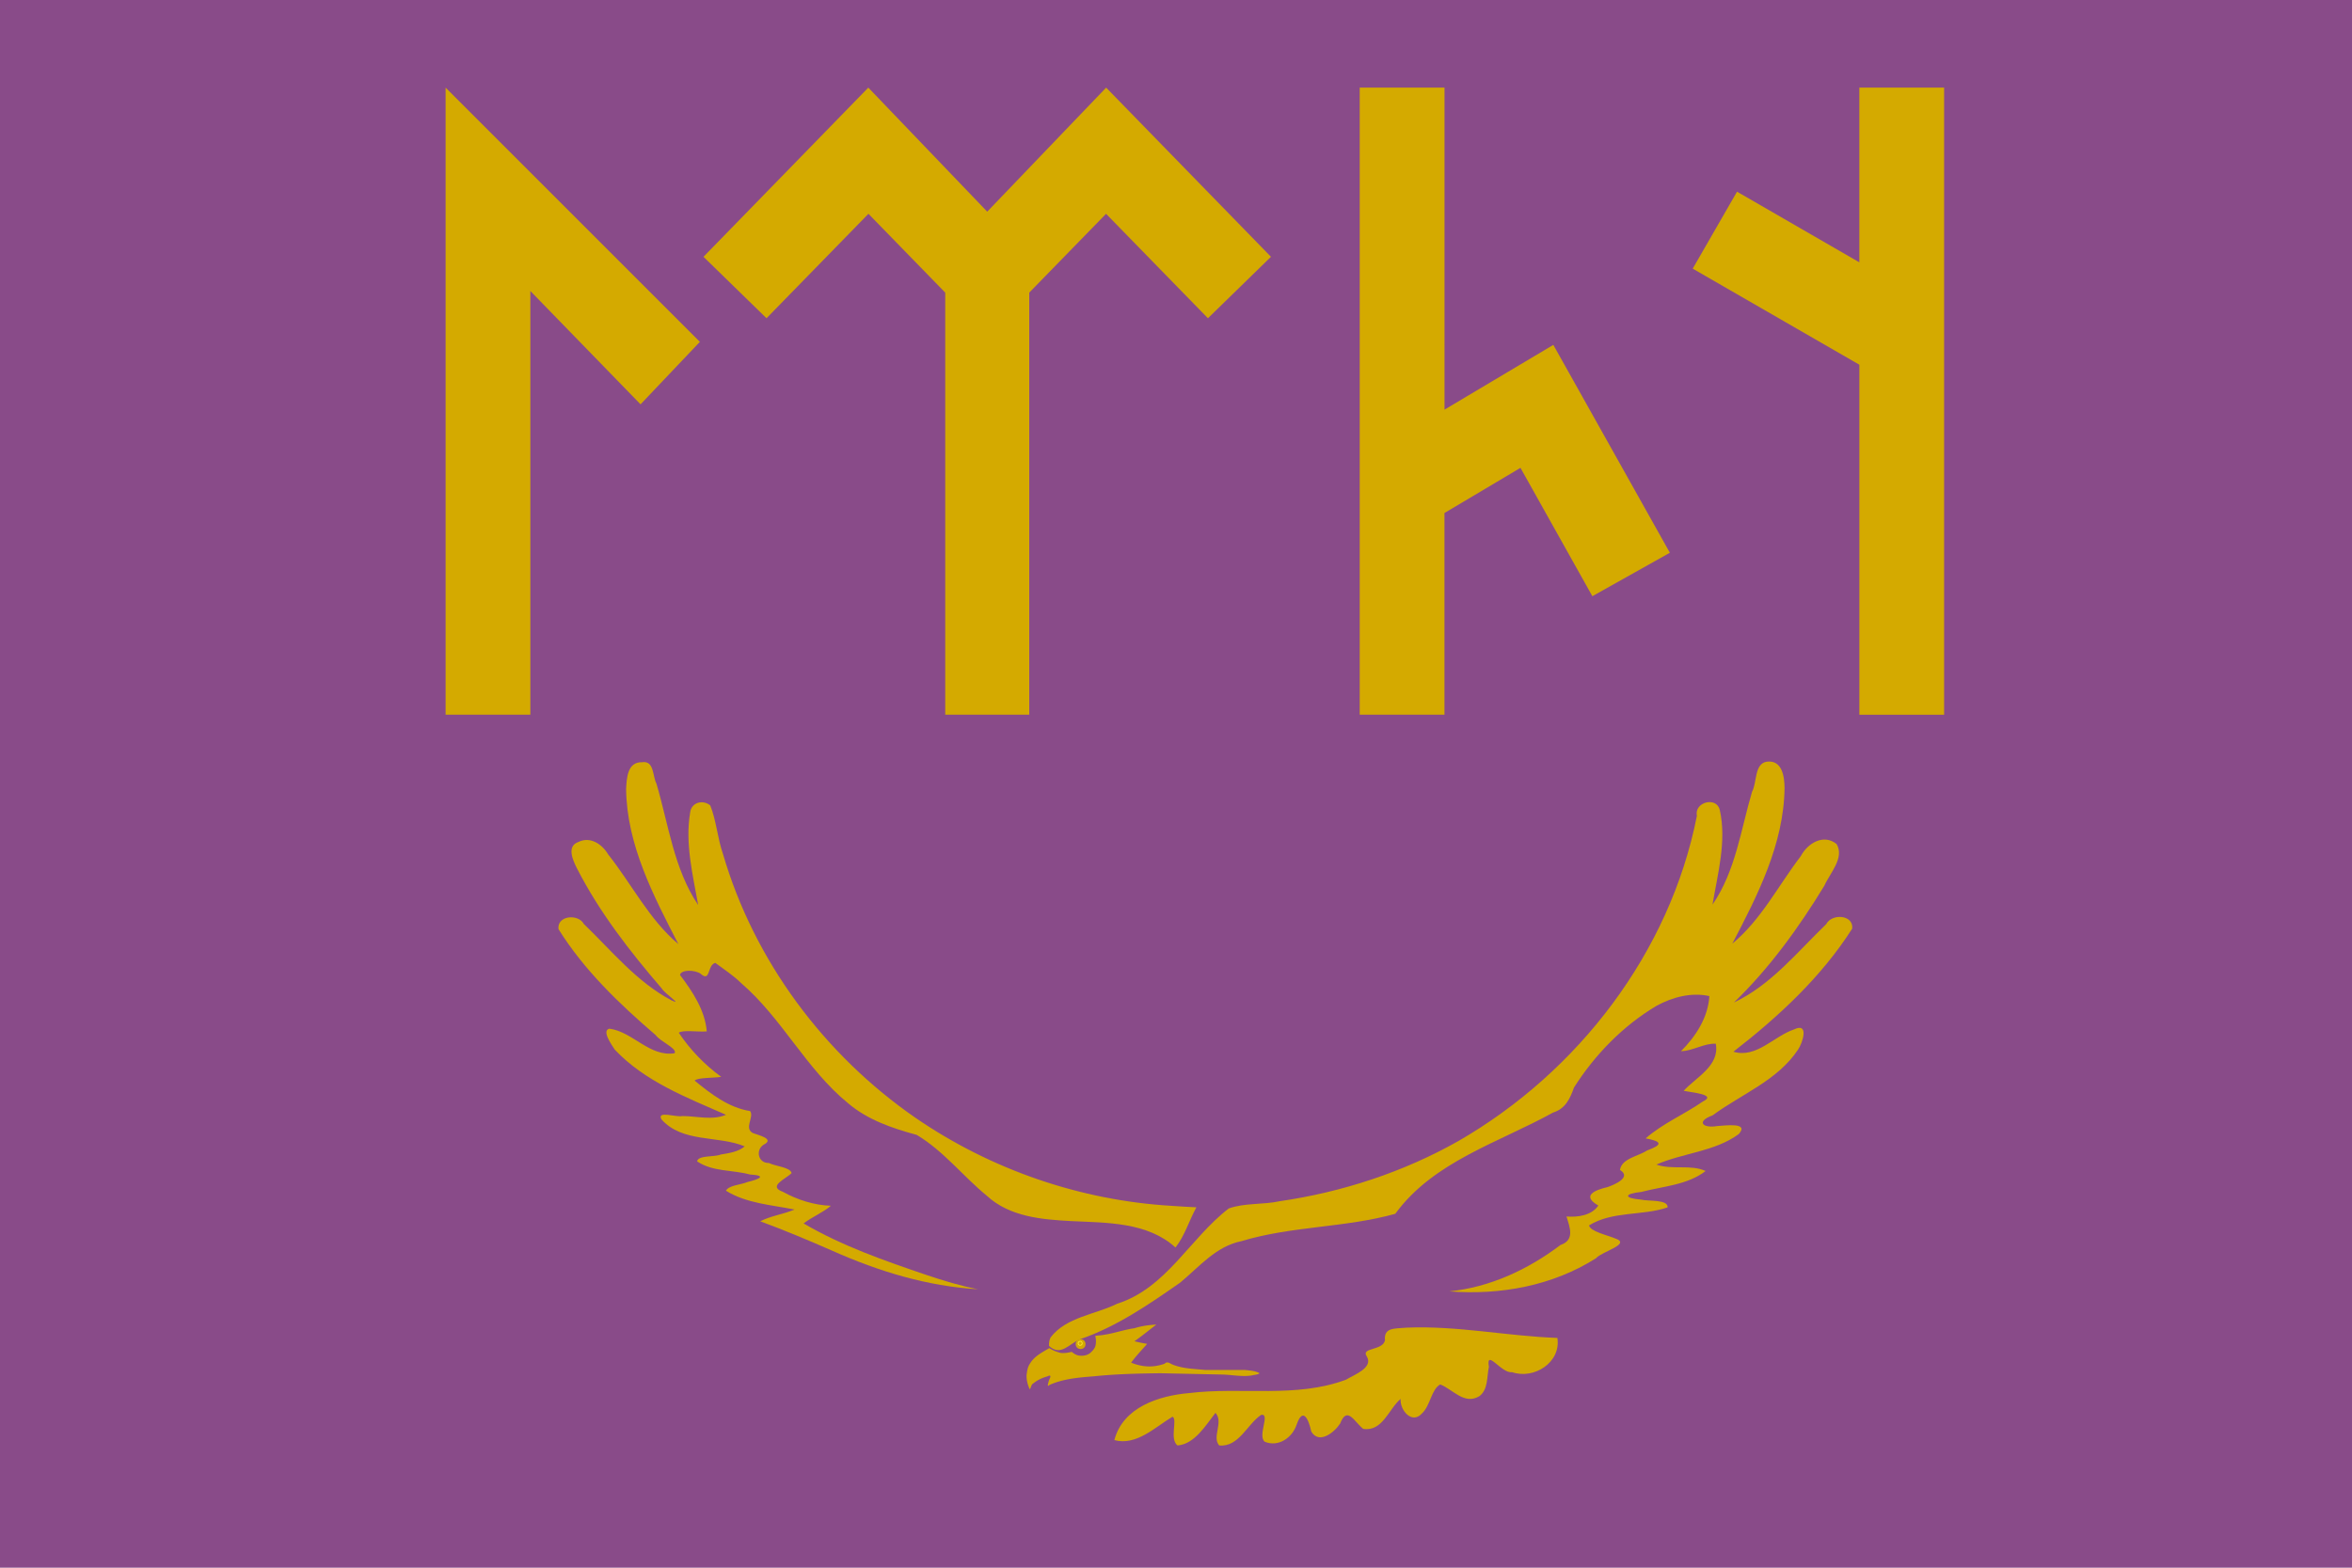 <?xml version="1.0" encoding="UTF-8" standalone="no"?>
<!-- Created with Inkscape (http://www.inkscape.org/) -->

<svg
   width="150mm"
   height="100mm"
   viewBox="0 0 150 100"
   version="1.1"
   id="svg5"
   inkscape:version="1.2 (dc2aedaf03, 2022-05-15)"
   sodipodi:docname="turan.svg"
   xmlns:inkscape="http://www.inkscape.org/namespaces/inkscape"
   xmlns:sodipodi="http://sodipodi.sourceforge.net/DTD/sodipodi-0.dtd"
   xmlns="http://www.w3.org/2000/svg"
   xmlns:svg="http://www.w3.org/2000/svg">
  <sodipodi:namedview
     id="namedview7"
     pagecolor="#ffffff"
     bordercolor="#666666"
     borderopacity="1.0"
     inkscape:showpageshadow="2"
     inkscape:pageopacity="0.0"
     inkscape:pagecheckerboard="0"
     inkscape:deskcolor="#d1d1d1"
     inkscape:document-units="mm"
     showgrid="false"
     inkscape:zoom="0.37282197"
     inkscape:cx="-42.915926"
     inkscape:cy="375.51435"
     inkscape:window-width="1920"
     inkscape:window-height="1017"
     inkscape:window-x="-8"
     inkscape:window-y="-8"
     inkscape:window-maximized="1"
     inkscape:current-layer="layer1" />
  <defs
     id="defs2" />
  <g
     inkscape:label="Layer 1"
     inkscape:groupmode="layer"
     id="layer1"
     transform="translate(-10.645,-60.678)">
    <rect
       style="fill:#894b89;fill-opacity:1;stroke:none;stroke-width:6.388;stroke-linecap:round;stroke-linejoin:round"
       id="rect401"
       width="150"
       height="100"
       x="10.645"
       y="60.678" />
    <g
       id="g4175"
       transform="translate(-2.102,10.691)">
      <path
         d="m 86.487,134.48 c -0.476,0.026 -0.939,0.088 -1.394,0.234 -0.622,0.084 -1.217,0.3 -1.834,0.401 l -0.247,0.04 -0.414,0.04 c 0.026,0.115 0.044,0.229 0.044,0.344 0,0.119 -0.013,0.234 -0.044,0.331 -0.026,0.093 -0.11,0.207 -0.176,0.278 -0.088,0.097 -0.181,0.181 -0.291,0.234 -0.106,0.053 -0.225,0.075 -0.344,0.084 -0.119,0.004 -0.242,0 -0.357,-0.044 -0.119,-0.04 -0.229,-0.115 -0.331,-0.203 a 2.854,2.854 0 0 1 -0.37,0.066 c -0.123,0.013 -0.238,0.013 -0.348,0 -0.123,-0.035 -0.251,-0.075 -0.37,-0.123 a 2.135,2.135 0 0 1 -0.344,-0.181 c -0.45,0.265 -0.953,0.516 -1.226,0.979 -0.154,0.212 -0.185,0.454 -0.22,0.706 -0.022,0.309 0.057,0.635 0.19,0.922 0.049,0.084 0.088,-0.304 0.238,-0.357 0.251,-0.207 0.564,-0.357 0.882,-0.441 0.269,-0.137 0.234,0.009 0.123,0.22 -0.026,0.11 -0.176,0.529 0.026,0.318 0.895,-0.397 1.887,-0.476 2.853,-0.551 1.402,-0.146 2.809,-0.176 4.216,-0.194 l 3.969,0.084 c 0.631,0.018 1.266,0.159 1.887,0.053 0.15,-0.04 0.384,-0.048 0.472,-0.137 -0.282,-0.163 -0.613,-0.168 -0.926,-0.207 H 89.627 c -0.701,-0.07 -1.433,-0.079 -2.095,-0.344 -0.176,-0.07 -0.34,-0.238 -0.507,-0.057 -0.251,0.088 -0.52,0.15 -0.785,0.168 -0.463,0.035 -0.926,-0.062 -1.354,-0.234 0.309,-0.428 0.679,-0.803 1.019,-1.199 -0.273,-0.044 -0.538,-0.101 -0.811,-0.167 0.481,-0.331 0.926,-0.706 1.394,-1.058 z"
         id="path203"
         style="fill:#d4aa00;stroke-width:0.132" />
      <path
         d="m 107.089,139.05 c -0.958,0.575 -1.69,-0.445 -2.491,-0.751 -0.572,0.311 -0.626,1.35 -1.16,1.843 -0.64,0.728 -1.423,-0.203 -1.365,-0.921 -0.765,0.645 -1.152,2.106 -2.389,1.911 -0.586,-0.478 -1.021,-1.482 -1.469,-0.339 -0.365,0.559 -1.337,1.353 -1.841,0.51 -0.156,-0.745 -0.529,-1.621 -0.934,-0.438 -0.278,0.837 -1.171,1.452 -2.035,1.086 -0.473,-0.387 0.379,-1.816 -0.223,-1.714 -0.9,0.595 -1.423,2.071 -2.678,1.953 -0.487,-0.547 0.296,-1.474 -0.239,-2.082 -0.631,0.81 -1.331,1.996 -2.423,2.082 -0.528,-0.428 0.021,-1.654 -0.316,-1.835 -1.12,0.672 -2.302,1.869 -3.711,1.494 0.549,-2.1 2.843,-2.837 4.772,-3 3.319,-0.408 6.811,0.342 10.004,-0.856 0.516,-0.314 1.766,-0.759 1.321,-1.487 -0.394,-0.575 1.026,-0.35 1.162,-1.022 -0.085,-0.851 0.652,-0.734 1.371,-0.808 3.225,-0.139 6.41,0.54 9.625,0.655 0.243,1.567 -1.495,2.667 -2.894,2.183 -0.668,0.108 -1.67,-1.537 -1.474,-0.34 -0.135,0.628 -0.04,1.458 -0.614,1.877 m -27.437,-3.208 c 0.747,0.683 1.27,-0.129 1.968,-0.425 2.341,-0.805 4.383,-2.212 6.396,-3.617 1.22,-1.009 2.277,-2.318 3.915,-2.646 3.196,-0.966 6.592,-0.849 9.8,-1.741 2.443,-3.344 6.592,-4.537 10.067,-6.46 0.78,-0.242 1.082,-0.885 1.331,-1.594 1.327,-2.094 3.134,-3.95 5.271,-5.217 1.011,-0.553 2.218,-0.871 3.363,-0.618 -0.082,1.364 -0.864,2.572 -1.809,3.515 0.773,-0.017 1.437,-0.505 2.218,-0.478 0.268,1.399 -1.244,2.132 -2.048,3.003 0.448,0.104 2.163,0.234 1.228,0.682 -1.191,0.827 -2.552,1.394 -3.652,2.355 1.015,0.182 1.13,0.398 0.099,0.765 -0.559,0.379 -1.633,0.511 -1.736,1.248 0.766,0.471 -0.353,0.939 -0.785,1.092 -0.826,0.192 -1.693,0.551 -0.596,1.178 -0.415,0.627 -1.305,0.761 -2.031,0.699 0.22,0.71 0.539,1.505 -0.383,1.819 -2.067,1.562 -4.493,2.699 -7.091,2.959 3.246,0.25 6.589,-0.353 9.363,-2.118 0.366,-0.433 2.286,-0.898 1.212,-1.262 -0.506,-0.21 -1.59,-0.444 -1.663,-0.83 1.502,-0.927 3.395,-0.597 5.011,-1.148 0.042,-0.523 -1.229,-0.378 -1.703,-0.497 -1.13,-0.093 -1.064,-0.381 0.026,-0.488 1.379,-0.365 2.94,-0.437 4.1,-1.336 -0.944,-0.437 -2.132,-0.052 -3.14,-0.41 1.708,-0.747 3.723,-0.822 5.255,-1.945 0.698,-0.777 -0.894,-0.534 -1.358,-0.515 -0.946,0.165 -1.383,-0.288 -0.309,-0.681 1.835,-1.353 4.158,-2.232 5.447,-4.193 0.305,-0.439 0.719,-1.762 -0.255,-1.286 -1.281,0.426 -2.407,1.865 -3.867,1.42 2.875,-2.228 5.611,-4.765 7.576,-7.849 0.102,-0.889 -1.294,-0.986 -1.658,-0.287 -1.847,1.78 -3.519,3.881 -5.884,4.997 2.265,-2.186 4.138,-4.775 5.771,-7.458 0.35,-0.798 1.292,-1.758 0.781,-2.644 -0.824,-0.682 -1.854,-0.058 -2.282,0.758 -1.436,1.875 -2.526,4.063 -4.373,5.589 1.617,-3.085 3.29,-6.369 3.331,-9.928 -0.005,-0.733 -0.152,-1.812 -1.147,-1.675 -0.789,0.141 -0.601,1.322 -0.927,1.919 -0.716,2.431 -1.052,5.064 -2.52,7.193 0.33,-1.976 0.908,-4.035 0.465,-6.03 -0.207,-0.892 -1.647,-0.508 -1.462,0.374 -1.72,8.713 -7.566,16.333 -15.212,20.741 -3.501,1.981 -7.411,3.258 -11.39,3.837 -1.07,0.234 -2.228,0.097 -3.251,0.462 -2.479,1.901 -3.979,5.081 -7.118,6.077 -1.407,0.699 -3.241,0.841 -4.246,2.147 -0.087,0.167 -0.106,0.361 -0.102,0.546"
         id="path205"
         style="fill:#d4aa00;stroke-width:0.132" />
      <path
         d="m 89.045,127.004 c -0.463,0.841 -0.736,1.807 -1.331,2.559 -1.791,-1.63 -4.388,-1.576 -6.66,-1.685 -1.875,-0.1 -3.915,-0.273 -5.366,-1.611 -1.527,-1.25 -2.773,-2.874 -4.478,-3.888 -1.557,-0.423 -3.126,-0.953 -4.378,-2.02 -2.675,-2.18 -4.207,-5.416 -6.821,-7.664 -0.498,-0.491 -1.086,-0.871 -1.644,-1.287 -0.53,0.129 -0.29,1.274 -0.94,0.691 -0.353,-0.251 -1.237,-0.276 -1.316,0.075 0.799,1.053 1.599,2.255 1.71,3.602 -0.545,0.056 -1.514,-0.115 -1.784,0.088 0.724,1.085 1.652,2.047 2.706,2.813 -0.506,0.081 -1.502,0.037 -1.696,0.241 1.046,0.853 2.168,1.724 3.538,1.943 0.28,0.37 -0.41,1.083 0.171,1.399 0.337,0.138 1.448,0.368 0.682,0.751 -0.525,0.354 -0.33,1.179 0.341,1.16 0.425,0.217 1.378,0.27 1.453,0.646 -0.376,0.383 -1.548,0.837 -0.551,1.196 0.931,0.516 1.993,0.852 3.057,0.889 -0.534,0.449 -1.191,0.704 -1.74,1.126 2.454,1.439 5.174,2.385 7.862,3.297 1.07,0.358 2.153,0.691 3.262,0.901 -3.224,-0.186 -6.34,-1.14 -9.276,-2.447 -1.522,-0.667 -3.054,-1.312 -4.613,-1.887 0.684,-0.356 1.475,-0.443 2.184,-0.751 -1.472,-0.295 -3.08,-0.392 -4.374,-1.201 0.198,-0.354 0.95,-0.371 1.366,-0.551 0.782,-0.187 1.267,-0.415 0.164,-0.483 -1.112,-0.302 -2.387,-0.166 -3.367,-0.837 0.063,-0.402 1.089,-0.262 1.506,-0.436 0.526,-0.09 1.111,-0.166 1.531,-0.52 -1.719,-0.713 -3.967,-0.208 -5.314,-1.726 -0.31,-0.578 0.964,-0.112 1.327,-0.209 0.922,0 1.914,0.293 2.792,-0.079 -2.505,-1.1 -5.188,-2.129 -7.098,-4.163 -0.212,-0.327 -0.848,-1.22 -0.335,-1.331 1.487,0.197 2.563,1.819 4.153,1.567 0.211,-0.285 -0.924,-0.752 -1.207,-1.159 -2.319,-1.99 -4.569,-4.149 -6.195,-6.756 -0.112,-0.87 1.256,-1.001 1.617,-0.329 1.773,1.708 3.375,3.701 5.584,4.867 0.784,0.38 -0.45,-0.45 -0.614,-0.751 -2.041,-2.37 -3.984,-4.873 -5.41,-7.664 -0.255,-0.503 -0.678,-1.414 0.085,-1.681 0.764,-0.383 1.521,0.139 1.909,0.795 1.5,1.892 2.605,4.142 4.474,5.718 -1.592,-3.09 -3.293,-6.343 -3.334,-9.899 0.037,-0.689 0.082,-1.732 1.017,-1.704 0.785,-0.119 0.661,0.886 0.918,1.365 0.773,2.612 1.111,5.44 2.662,7.746 -0.343,-1.938 -0.847,-3.934 -0.512,-5.904 0.077,-0.647 0.806,-0.843 1.281,-0.452 0.384,0.941 0.464,2.102 0.815,3.108 1.992,6.816 6.466,12.81 12.295,16.833 4.801,3.293 10.499,5.259 16.314,5.601 0.525,0.046 1.053,0.062 1.579,0.094"
         id="path207"
         style="fill:#d4aa00;stroke-width:0.132" />
      <circle
         cx="81.663"
         cy="135.727"
         r="0.313"
         id="circle209"
         style="fill:#d4aa00;stroke-width:0.132" />
      <circle
         cx="81.636"
         cy="135.676"
         r="0.128"
         stroke="#ffec2d"
         stroke-width="0.05"
         id="circle211"
         style="fill:#d4aa00" />
    </g>
    <g
       id="g4168"
       transform="matrix(1.422,0,0,1.422,-169.558,-30.868)"
       style="stroke:none">
      <path
         style="color:#000000;font-style:normal;font-variant:normal;font-weight:normal;font-stretch:normal;font-size:medium;line-height:normal;font-family:sans-serif;font-variant-ligatures:normal;font-variant-position:normal;font-variant-caps:normal;font-variant-numeric:normal;font-variant-alternates:normal;font-feature-settings:normal;text-indent:0;text-align:start;text-decoration:none;text-decoration-line:none;text-decoration-style:solid;text-decoration-color:#000000;letter-spacing:normal;word-spacing:normal;text-transform:none;writing-mode:lr-tb;direction:ltr;text-orientation:mixed;dominant-baseline:auto;baseline-shift:baseline;text-anchor:start;white-space:normal;shape-padding:0;clip-rule:nonzero;display:inline;overflow:visible;visibility:visible;isolation:auto;mix-blend-mode:normal;color-interpolation:sRGB;color-interpolation-filters:linearRGB;solid-color:#000000;solid-opacity:1;fill:#d4aa00;fill-opacity:1;fill-rule:nonzero;stroke:none;stroke-width:0.76;stroke-linecap:butt;stroke-linejoin:round;stroke-miterlimit:4;stroke-dasharray:none;stroke-dashoffset:0;stroke-opacity:0.502;color-rendering:auto;image-rendering:auto;shape-rendering:auto;text-rendering:auto;enable-background:accumulate"
         d="m 146.71,68.309 v 28.129 h 3.801 v -19.006 l 4.942,5.084 2.661,-2.803 z"
         id="path1141"
         inkscape:connector-curvature="0"
         sodipodi:nodetypes="ccccccc" />
      <path
         style="color:#000000;font-style:normal;font-variant:normal;font-weight:normal;font-stretch:normal;font-size:medium;line-height:normal;font-family:sans-serif;font-variant-ligatures:normal;font-variant-position:normal;font-variant-caps:normal;font-variant-numeric:normal;font-variant-alternates:normal;font-feature-settings:normal;text-indent:0;text-align:start;text-decoration:none;text-decoration-line:none;text-decoration-style:solid;text-decoration-color:#000000;letter-spacing:normal;word-spacing:normal;text-transform:none;writing-mode:lr-tb;direction:ltr;text-orientation:mixed;dominant-baseline:auto;baseline-shift:baseline;text-anchor:start;white-space:normal;shape-padding:0;clip-rule:nonzero;display:inline;overflow:visible;visibility:visible;isolation:auto;mix-blend-mode:normal;color-interpolation:sRGB;color-interpolation-filters:linearRGB;solid-color:#000000;solid-opacity:1;fill:#d4aa00;fill-opacity:1;fill-rule:nonzero;stroke:none;stroke-width:0.76;stroke-linecap:butt;stroke-linejoin:round;stroke-miterlimit:4;stroke-dasharray:none;stroke-dashoffset:0;stroke-opacity:0.502;color-rendering:auto;image-rendering:auto;shape-rendering:auto;text-rendering:auto;enable-background:accumulate"
         d="m 210.115,68.309 v 7.837 l -5.486,-3.169 -1.987,3.452 7.474,4.31 v 15.7 h 3.801 V 68.309 Z"
         id="path1143"
         inkscape:connector-curvature="0"
         sodipodi:nodetypes="ccccccccc" />
      <path
         inkscape:connector-curvature="0"
         style="color:#000000;font-style:normal;font-variant:normal;font-weight:normal;font-stretch:normal;font-size:medium;line-height:normal;font-family:sans-serif;font-variant-ligatures:normal;font-variant-position:normal;font-variant-caps:normal;font-variant-numeric:normal;font-variant-alternates:normal;font-feature-settings:normal;text-indent:0;text-align:start;text-decoration:none;text-decoration-line:none;text-decoration-style:solid;text-decoration-color:#000000;letter-spacing:normal;word-spacing:normal;text-transform:none;writing-mode:lr-tb;direction:ltr;text-orientation:mixed;dominant-baseline:auto;baseline-shift:baseline;text-anchor:start;white-space:normal;shape-padding:0;clip-rule:nonzero;display:inline;overflow:visible;visibility:visible;isolation:auto;mix-blend-mode:normal;color-interpolation:sRGB;color-interpolation-filters:linearRGB;solid-color:#000000;solid-opacity:1;fill:#d4aa00;fill-opacity:1;fill-rule:nonzero;stroke:none;stroke-width:0.754;stroke-linecap:butt;stroke-linejoin:round;stroke-miterlimit:4;stroke-dasharray:none;stroke-dashoffset:0;stroke-opacity:0.502;color-rendering:auto;image-rendering:auto;shape-rendering:auto;text-rendering:auto;enable-background:accumulate"
         d="m 165.668,68.309 -7.392,7.589 2.827,2.756 4.571,-4.685 3.444,3.536 v 18.933 h 3.768 v -18.933 l 3.445,-3.536 4.569,4.685 2.827,-2.756 -7.392,-7.589 -5.334,5.564 z"
         id="path1139"
         sodipodi:nodetypes="cccccccccccccc" />
      <path
         sodipodi:nodetypes="ccccccccccc"
         inkscape:connector-curvature="0"
         style="color:#000000;font-style:normal;font-variant:normal;font-weight:normal;font-stretch:normal;font-size:medium;line-height:normal;font-family:sans-serif;font-variant-ligatures:normal;font-variant-position:normal;font-variant-caps:normal;font-variant-numeric:normal;font-variant-alternates:normal;font-feature-settings:normal;text-indent:0;text-align:start;text-decoration:none;text-decoration-line:none;text-decoration-style:solid;text-decoration-color:#000000;letter-spacing:normal;word-spacing:normal;text-transform:none;writing-mode:lr-tb;direction:ltr;text-orientation:mixed;dominant-baseline:auto;baseline-shift:baseline;text-anchor:start;white-space:normal;shape-padding:0;clip-rule:nonzero;display:inline;overflow:visible;visibility:visible;isolation:auto;mix-blend-mode:normal;color-interpolation:sRGB;color-interpolation-filters:linearRGB;solid-color:#000000;solid-opacity:1;fill:#d4aa00;fill-opacity:1;fill-rule:nonzero;stroke:none;stroke-width:0.76;stroke-linecap:butt;stroke-linejoin:round;stroke-miterlimit:4;stroke-dasharray:none;stroke-dashoffset:0;stroke-opacity:0.502;color-rendering:auto;image-rendering:auto;shape-rendering:auto;text-rendering:auto;enable-background:accumulate"
         d="m 187.707,68.309 v 28.129 h 3.801 v -9.047 l 3.409,-2.026 3.224,5.758 3.476,-1.949 -5.227,-9.325 -4.88,2.905 V 68.309 Z"
         id="path1145" />
    </g>
  </g>
</svg>
